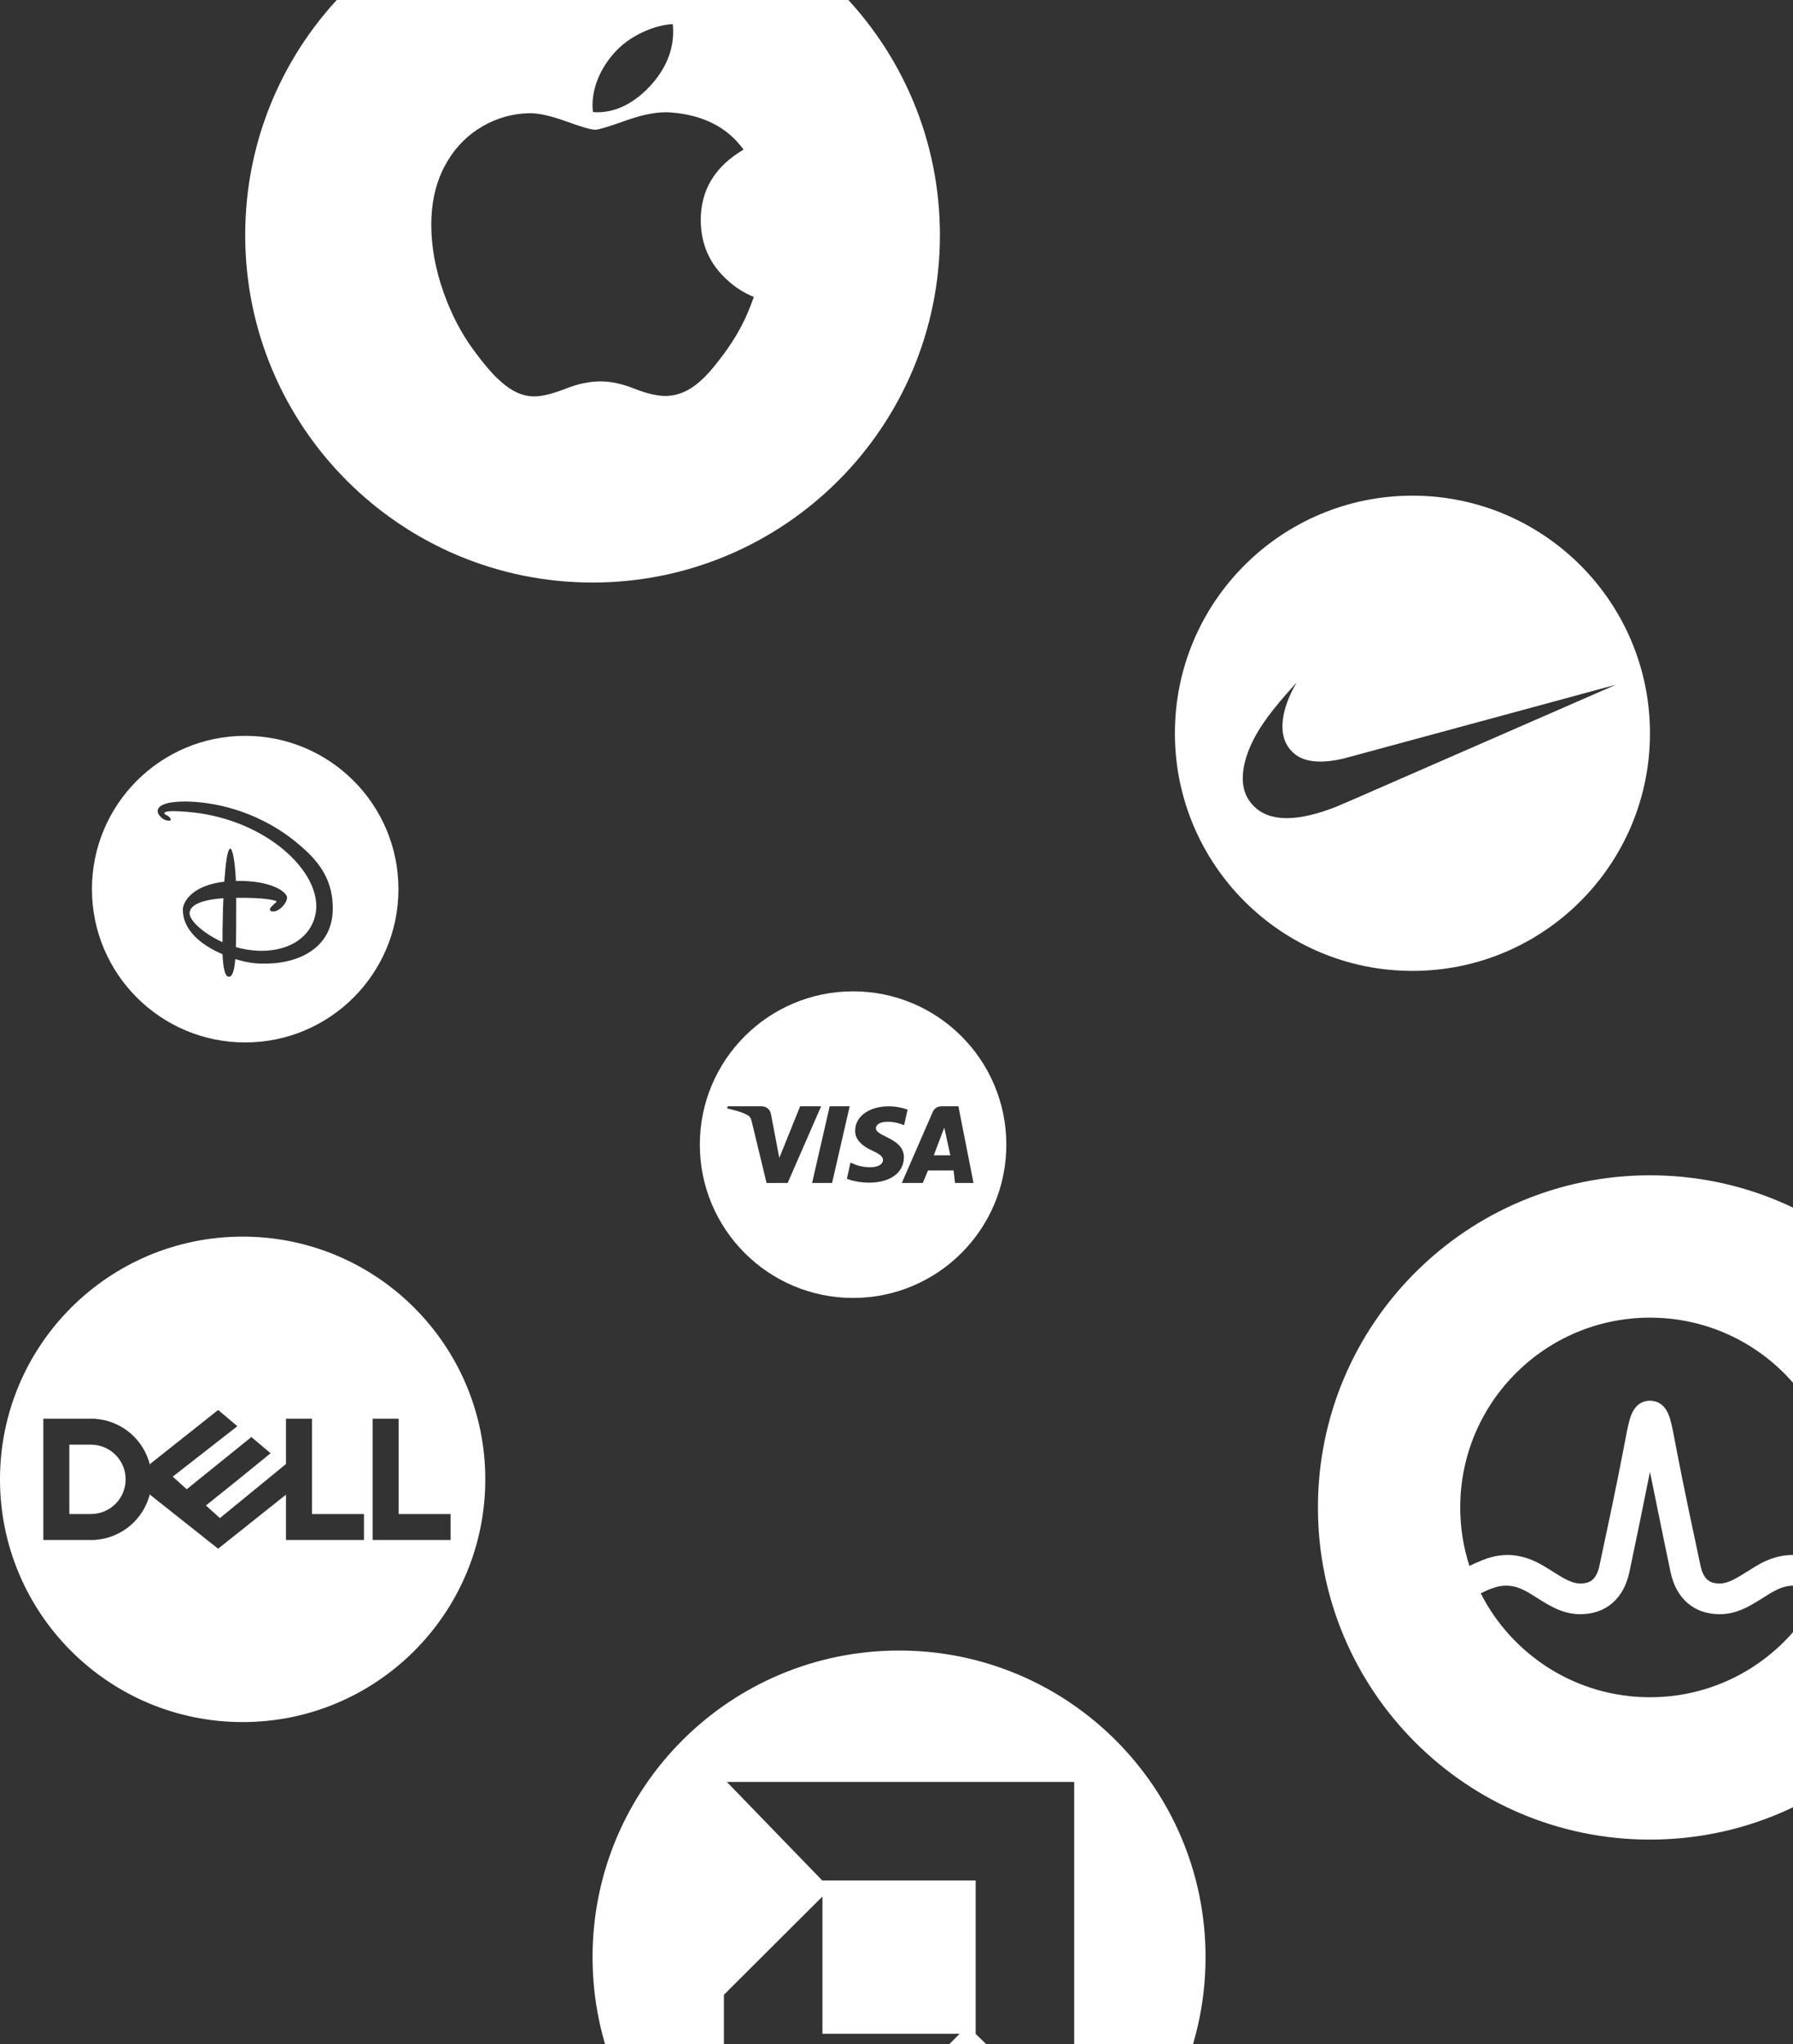 <svg width="351" height="400" viewBox="0 0 351 400" fill="none" xmlns="http://www.w3.org/2000/svg">
<rect x="0" y="0" width="351" height="400" fill="#333333" stroke="none"/>
<g clip-path="url(#clip0_27_447)">
<path fill-rule="evenodd" clip-rule="evenodd" d="M176 323C142.863 323 116 349.863 116 383C116 416.137 142.863 443 176 443C209.137 443 236 416.137 236 383C236 349.863 209.137 323 176 323ZM160.966 368H191V398.034L210.286 416.714V348.714H142.289L160.966 368ZM161 371.139V398H187.859L168.629 417.286H141.714V390.367L161 371.139Z" fill="white"/>
</g>
<path fill-rule="evenodd" clip-rule="evenodd" d="M116 -22C78.445 -22 48 8.445 48 46C48 83.555 78.445 114 116 114C153.555 114 184 83.555 184 46C184 8.445 153.555 -22 116 -22ZM146.25 61.494C146.714 60.416 147.154 59.292 147.571 58.114C145.656 57.333 143.897 56.213 142.379 54.808C138.969 51.736 137.235 47.865 137.184 43.214C137.131 37.247 139.919 32.597 145.558 29.274C142.406 24.922 137.67 22.504 131.363 22.008C129.034 21.816 126.193 22.304 122.827 23.482C119.269 24.752 117.168 25.389 116.549 25.389C115.718 25.389 113.829 24.845 110.885 23.769C107.932 22.7 105.557 22.154 103.745 22.154C100.502 22.186 97.322 23.059 94.517 24.687C91.701 26.299 89.349 28.612 87.688 31.399C85.514 34.928 84.429 39.139 84.429 44.021C84.429 48.283 85.232 52.686 86.84 57.232C88.339 61.443 90.252 65.14 92.581 68.321C94.752 71.301 96.564 73.406 98.012 74.635C100.282 76.687 102.553 77.661 104.836 77.567C106.334 77.518 108.297 77.018 110.73 76.061C113.163 75.106 115.437 74.635 117.554 74.635C119.575 74.635 121.785 75.106 124.189 76.061C126.589 77.018 128.646 77.489 130.353 77.489C132.733 77.438 134.955 76.488 137.027 74.633C138.365 73.506 140.101 71.476 142.216 68.537C143.8 66.335 145.152 63.975 146.25 61.494ZM131.781 6.171C131.781 5.688 131.757 5.2 131.708 4.714C129.806 4.811 127.781 5.37 125.639 6.383C123.502 7.41 121.734 8.7 120.345 10.249C117.562 13.309 115.995 17.054 115.995 20.551C115.995 21.013 116.025 21.474 116.083 21.933C120.405 22.273 124.391 20.111 127.686 16.367C130.414 13.219 131.781 9.814 131.781 6.171Z" fill="white"/>
<path fill-rule="evenodd" clip-rule="evenodd" d="M276.5 97C250.819 97 230 117.819 230 143.5C230 169.181 250.819 190 276.5 190C302.181 190 323 169.181 323 143.5C323 117.819 302.181 97 276.5 97ZM245.994 158.27C247.388 159.4 249.17 160.008 251.347 160.096H251.345C253.768 160.195 256.762 159.622 260.107 158.425C261.416 157.957 262.16 157.649 264.941 156.435C282.512 148.768 316.36 133.991 316.357 133.987C316.357 133.984 304.435 137.218 289.867 141.172C275.299 145.126 263.181 148.409 262.937 148.467C259.385 149.301 256.477 149.22 254.489 148.226C253.355 147.658 252.345 146.632 251.757 145.448C250.903 143.726 250.82 141.507 251.511 138.921C251.943 137.311 252.734 135.449 253.659 133.868C253.765 133.685 253.851 133.536 253.846 133.536C253.836 133.536 252.277 135.291 251.754 135.892C248.196 139.971 246.159 142.915 244.838 145.886C243.296 149.354 242.89 152.516 243.678 154.924C243.945 155.727 244.352 156.476 244.882 157.136C245.224 157.541 245.596 157.92 245.994 158.27Z" fill="white"/>
<path fill-rule="evenodd" clip-rule="evenodd" d="M167 194C150.431 194 137 207.431 137 224C137 240.569 150.431 254 167 254C183.569 254 197 240.569 197 224C197 207.431 183.569 194 167 194ZM170.824 225.209C169.34 224.519 167.372 223.357 167.4 221.276C167.422 218.464 170.141 216.5 174.009 216.5C175.257 216.503 176.496 216.72 177.67 217.142L176.983 220.205C175.231 219.434 173.685 219.488 173.125 219.559C171.994 219.699 171.477 220.251 171.465 220.767C171.45 221.452 172.334 221.896 173.397 222.429C174.98 223.223 176.958 224.216 176.948 226.497C176.933 229.502 174.245 231.44 170.136 231.44C168.385 231.425 166.697 231.075 165.786 230.673L166.493 227.507C166.517 227.517 166.54 227.528 166.564 227.538C167.461 227.94 168.596 228.448 170.511 228.42C171.638 228.404 172.842 227.975 172.853 227.005C172.86 226.372 172.347 225.918 170.824 225.209ZM182.614 217.561C182.897 216.918 183.529 216.5 184.279 216.5H187.62L190.571 231.5H186.953L186.685 229.057H181.668L180.644 231.5H176.538L182.614 217.561ZM186.038 226.095L184.853 220.668L182.793 226.095H186.038ZM158.977 231.5L162.421 216.5H166.333L162.89 231.5H158.977ZM152.559 226.6L156.633 216.5H160.742L154.195 231.5H150.061L147.146 219.419C146.957 218.709 146.793 218.448 146.217 218.149C145.277 217.659 143.724 217.203 142.357 216.92L142.45 216.5H149.108C149.956 216.5 150.72 217.04 150.912 217.972L152.559 226.6Z" fill="white"/>
<path fill-rule="evenodd" clip-rule="evenodd" d="M323 230C287.101 230 258 259.101 258 295C258 330.899 287.101 360 323 360C358.899 360 388 330.899 388 295C388 259.101 358.899 230 323 230ZM323 332.143C337.467 332.143 350 323.874 356.134 311.803C355.224 311.357 354.272 310.918 353.302 310.63C351.851 310.201 350.363 310.178 348.923 310.66C347.663 311.084 346.528 311.801 345.408 312.509L345.383 312.525L345.035 312.747L345.03 312.75L345.012 312.761C342.677 314.23 340.033 315.893 336.669 315.893C331.668 315.893 328.156 312.901 327.035 307.68C326.169 303.636 323 288.036 323 288.036C321.694 294.592 320.349 301.14 318.965 307.68C317.844 312.898 314.334 315.893 309.334 315.893C305.963 315.893 303.31 314.224 300.972 312.747H300.967L300.617 312.525C299.491 311.812 298.346 311.088 297.079 310.663C295.658 310.195 294.126 310.184 292.698 310.63C291.728 310.918 290.776 311.355 289.866 311.803C295.999 323.872 308.533 332.143 323 332.143ZM355.727 305.282C356.613 305.64 357.487 306.027 358.346 306.445C359.511 302.84 360.143 298.993 360.143 295C360.143 274.486 343.514 257.857 323 257.857C302.485 257.857 285.857 274.486 285.857 295C285.853 298.885 286.46 302.747 287.654 306.445C288.497 306.041 289.379 305.639 290.275 305.282C294.521 303.585 298.411 304.153 302.309 306.521C302.309 306.521 303.732 307.392 304.157 307.659L304.182 307.677L304.198 307.687C306 308.819 307.699 309.885 309.334 309.885C310.905 309.885 312.451 309.463 313.106 306.415C314.127 301.66 316.616 289.977 317.702 284.189C318.339 280.791 318.689 278.959 319.054 277.712C319.69 275.537 320.853 274.346 322.501 274.149C322.501 274.149 322.791 274.107 323 274.107C323.211 274.107 323.474 274.144 323.474 274.144C325.138 274.335 326.308 275.523 326.949 277.712C327.311 278.957 327.661 280.791 328.3 284.192C329.386 289.979 331.875 301.66 332.896 306.415C333.551 309.463 335.097 309.883 336.669 309.883C338.307 309.883 340.011 308.813 341.817 307.677L341.845 307.659C342.27 307.392 343.691 306.521 343.691 306.521C347.589 304.153 351.479 303.585 355.727 305.282Z" fill="white"/>
<path fill-rule="evenodd" clip-rule="evenodd" d="M48 144C31.431 144 18 157.431 18 174C18 190.569 31.431 204 48 204C64.569 204 78 190.569 78 174C78 157.431 64.569 144 48 144ZM37.355 156.88C42.721 157.099 51.426 159.012 58.938 165.628C62.814 168.936 65.257 172.613 65.139 178.053C65.02 185.626 58.222 188.788 51.188 188.567C49.757 188.567 47.909 188.274 46.061 187.684C45.882 189.816 45.524 191.214 44.748 191.14C43.974 191.067 43.676 189.155 43.556 186.729C39.383 184.964 35.627 181.95 35.806 177.76C35.985 176.363 37.654 173.275 43.914 172.54C44.153 169.084 44.51 166.07 45.106 166.07C45.464 166.07 46.001 168.275 46.18 172.392C53.036 172.245 56.136 174.524 56.195 175.628C56.195 176.73 54.765 178.2 53.751 178.347C52.822 178.482 52.845 178.061 52.855 177.876C52.856 177.859 52.857 177.845 52.857 177.833C52.857 177.612 53.93 176.656 54.049 176.583C54.109 176.509 54.228 176.363 53.93 176.29C53.922 176.287 53.913 176.284 53.902 176.28C53.579 176.176 51.891 175.63 46.359 175.7H46.239V177.906C46.239 180.627 46.239 183.2 46.179 185.333C47.61 185.773 49.16 185.994 50.711 186.068C58.222 186.214 61.86 181.876 61.919 177.392C61.978 169.599 51.069 159.968 36.521 158.865C32.159 158.506 32.166 158.987 32.168 159.216C32.169 159.222 32.169 159.227 32.169 159.233C32.169 159.28 32.297 159.349 32.471 159.444C32.842 159.645 33.421 159.959 33.421 160.409C33.421 160.776 32.407 160.556 32.05 160.335C31.752 160.188 30.857 159.452 30.857 158.717C30.857 158.129 31.394 156.659 37.355 156.88ZM43.735 175.774C39.621 176.068 37.236 177.024 37.117 178.641C36.998 180.039 39.68 182.612 43.557 184.376V184.376C43.557 182.758 43.557 181.068 43.617 179.597C43.617 178.56 43.669 177.328 43.724 176.022C43.728 175.94 43.731 175.857 43.735 175.774Z" fill="white"/>
<path fill-rule="evenodd" clip-rule="evenodd" d="M0 289.5C0 263.266 21.267 242 47.5 242C73.734 242 95 263.266 95 289.5C95 315.734 73.734 337 47.5 337C21.267 337 0 315.734 0 289.5ZM88.214 301.375V296.286H78.036V277.625H72.946V301.375H88.214ZM42.699 275.929L29.357 286.509V286.708C28.763 284.26 27.408 282.064 25.485 280.437C23.563 278.81 21.173 277.836 18.661 277.656V277.625H8.482V301.375H18.661V301.343C21.172 301.163 23.562 300.189 25.484 298.563C27.407 296.936 28.763 294.741 29.357 292.294V292.498L42.699 303.071L55.982 292.498V301.375H71.25V296.286H61.071V277.625H55.982V286.502L43.047 297.083L40.31 294.615L46.47 289.678L52.973 284.392L49.21 281.223L36.548 291.439L33.812 288.971L46.47 279.098L42.708 275.929H42.699ZM17.812 282.714H13.571V296.286H17.812C19.612 296.286 21.338 295.571 22.611 294.298C23.883 293.026 24.598 291.3 24.598 289.5C24.598 287.7 23.883 285.974 22.611 284.702C21.338 283.429 19.612 282.714 17.812 282.714Z" fill="white"/>
<defs>
<clipPath id="clip0_27_447">
<rect x="116" y="323" width="120" height="120" rx="50" fill="white"/>
</clipPath>
</defs>
</svg>
